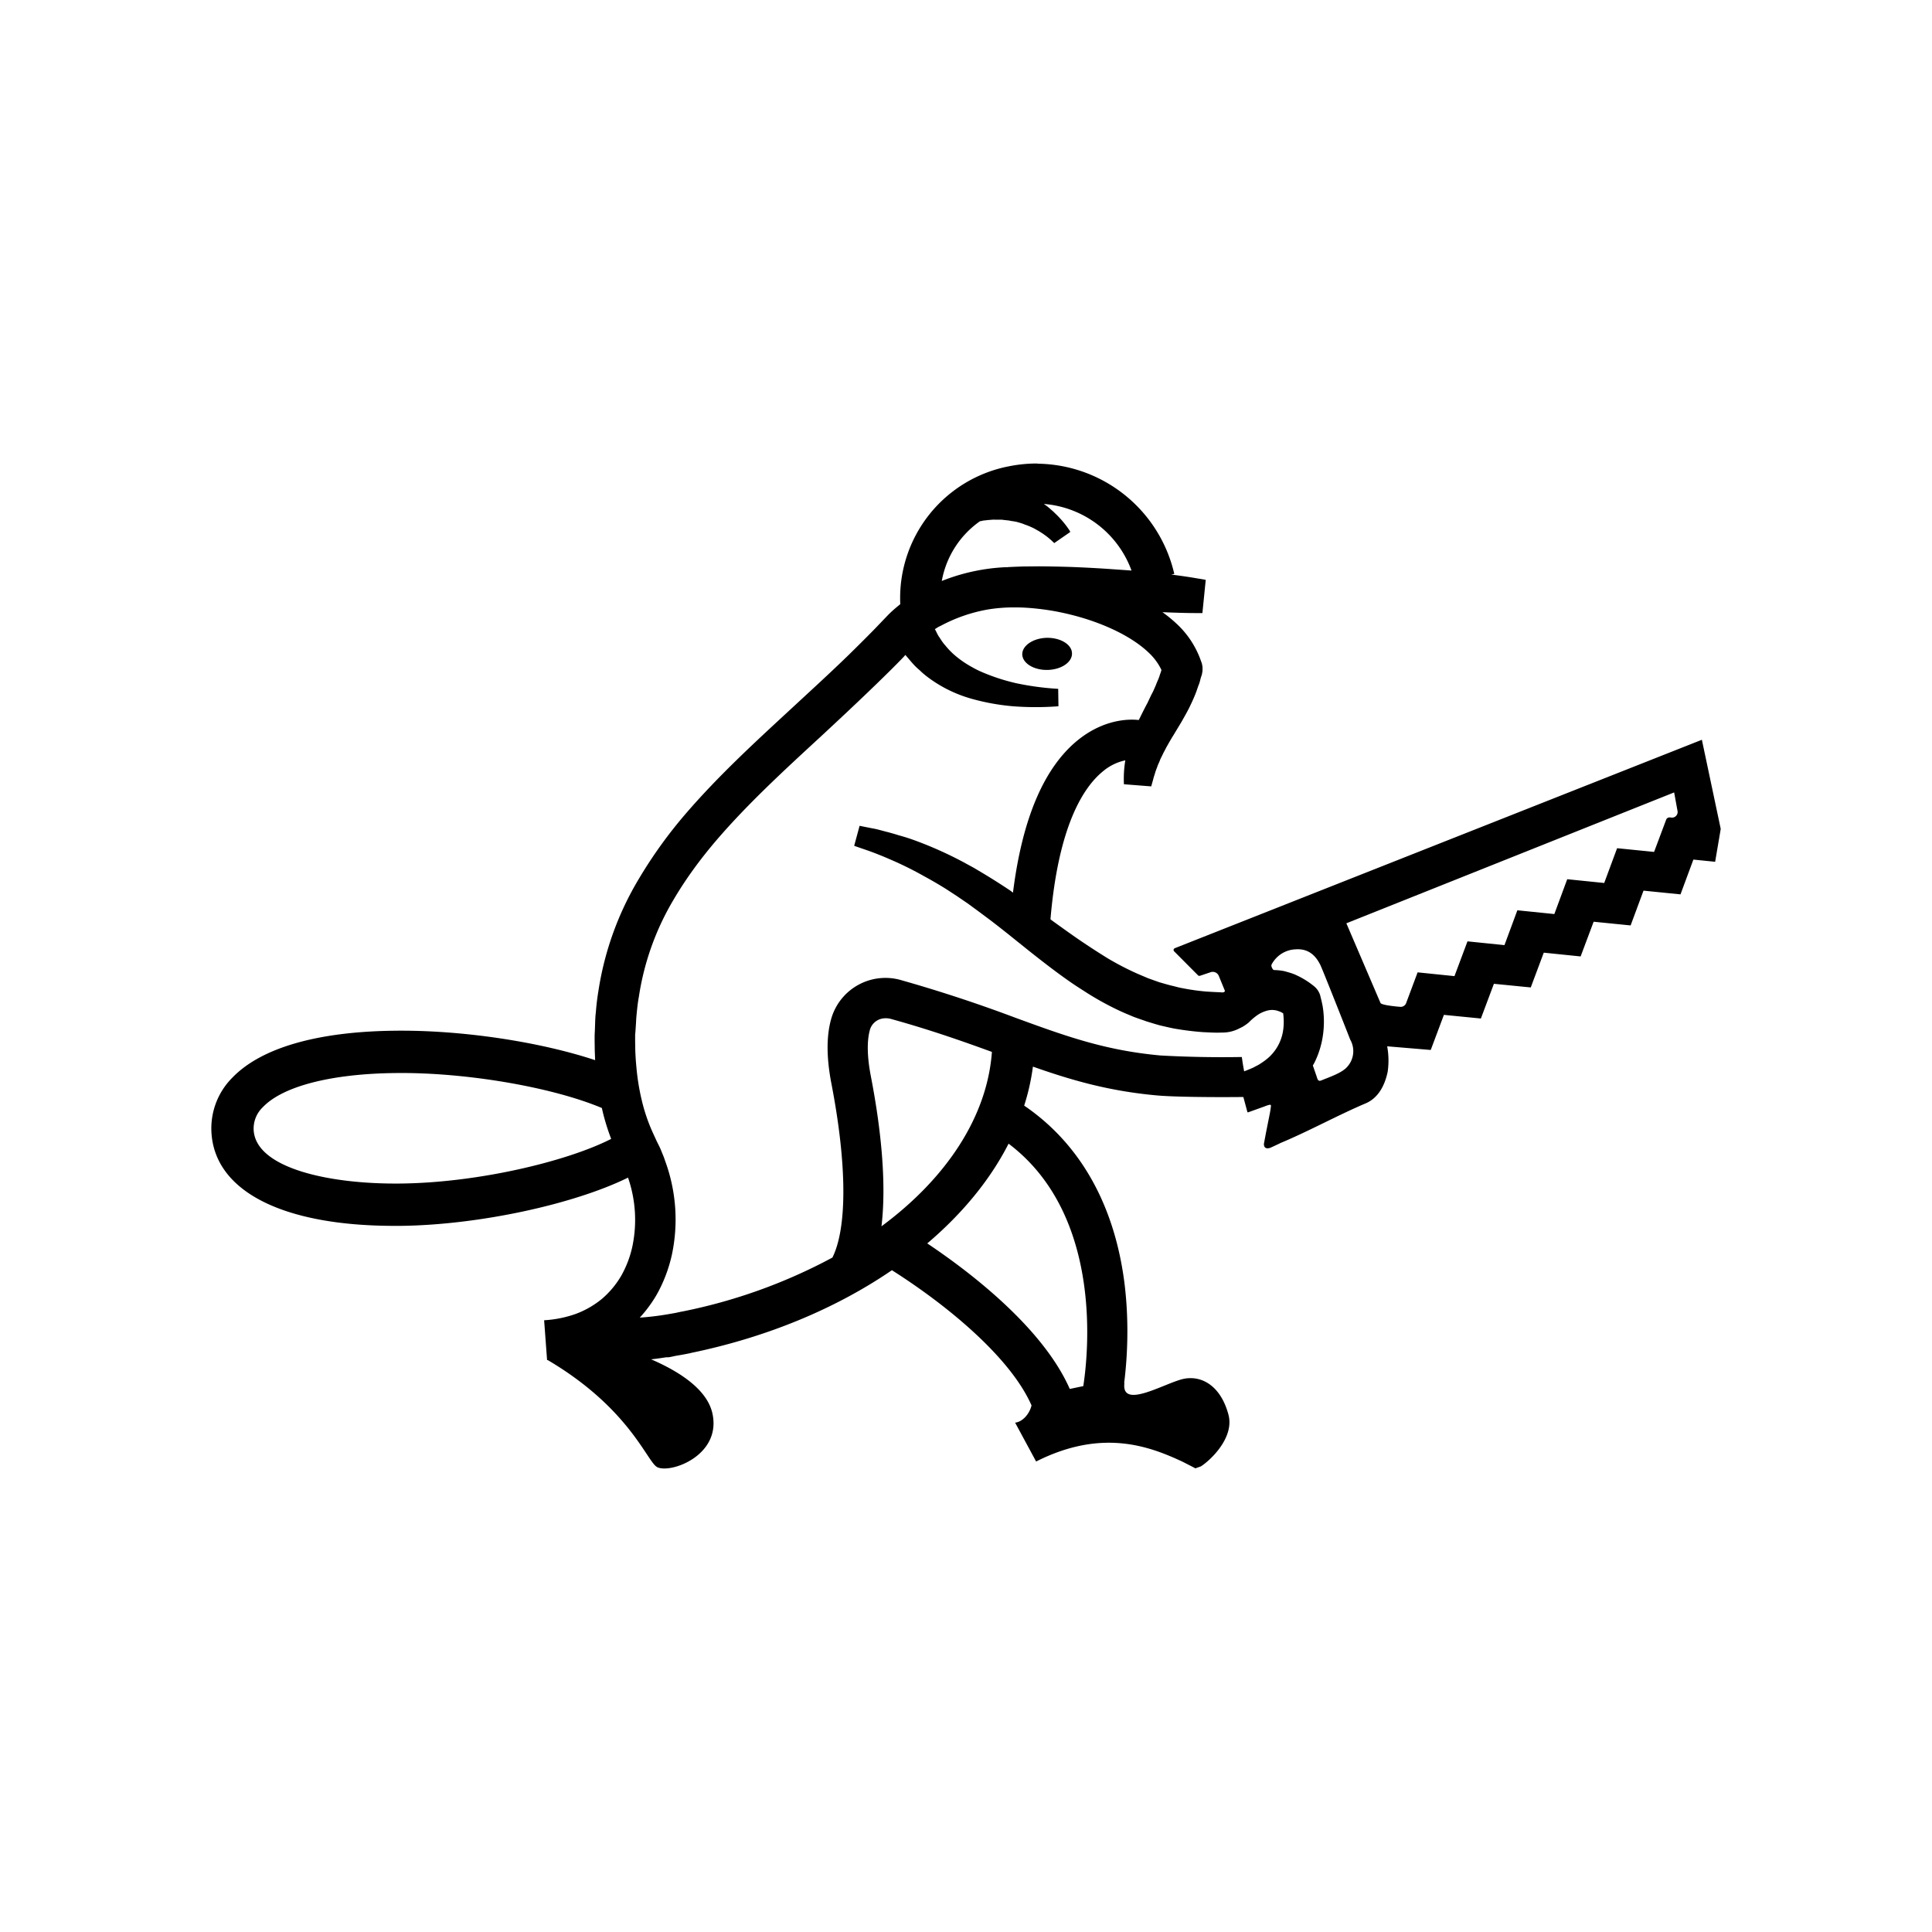 <svg xmlns="http://www.w3.org/2000/svg" width="100%" height="100%" viewBox="-3.36 -3.36 30.72 30.72"><path d="M13.136 4.01a2.25 2.25 0 00-.441.042 2.133 2.133 0 00-1.74 2.195c-.07.056-.139.115-.2.178l-.21.219c-.137.14-.276.278-.417.416-.282.274-.574.541-.867.812-.584.54-1.186 1.088-1.725 1.715a7.3 7.3 0 00-.73 1.014 4.9 4.9 0 00-.65 1.791 3.73 3.73 0 00-.04.324l-.008.08-.004.074-.005.15-.002.038-.002.049v.078l.002.16.006.152c-.884-.293-2.123-.481-3.184-.468-1.235.013-2.132.273-2.588.75a1.14 1.14 0 00-.33.842c.034.95 1.117 1.511 2.912 1.511h.1c1.257-.015 2.762-.348 3.613-.767a2.055 2.055 0 01.07 1.09 1.662 1.662 0 01-.175.465 1.436 1.436 0 01-.31.373 1.45 1.45 0 01-.419.24 1.82 1.82 0 01-.5.1l.047.634h.012c1.306.771 1.579 1.622 1.74 1.702.215.105 1.023-.188.877-.854-.086-.392-.545-.675-.975-.861.08-.008.16-.02.238-.032a.532.532 0 00.051-.002l.05-.01.05-.011a5.4 5.4 0 00.234-.043l.004-.002c1.225-.252 2.32-.713 3.202-1.317.906.575 1.89 1.398 2.22 2.15-.03.129-.138.261-.261.274l.334.618c1.054-.532 1.809-.238 2.326.002l.178.091c.027.015.003 0 .027.016l.088-.031c.15-.095.535-.454.44-.82-.12-.453-.415-.626-.7-.575-.286.052-1.01.506-.955.07l-.004-.003c.042-.33.088-.922.004-1.592-.16-1.247-.709-2.214-1.594-2.817a3.51 3.51 0 00.139-.62c.614.216 1.207.389 1.973.458.276.025.902.03 1.373.025l.064.237a.01.01 0 00.014.006l.256-.092a.514.514 0 01.07-.024c.022-.006.034-.006.035.012-.004.05-.017.12-.023.147l-.057.287-.031.166c-.006.062.031.096.107.066.066-.03.153-.071.157-.074.438-.182.913-.443 1.351-.629.21-.088.31-.3.352-.504a1.25 1.25 0 00-.008-.404l.691.058.004-.006.207-.552.588.058.207-.552.586.058.207-.553.586.06.207-.552.588.059.205-.553.588.059.205-.553.346.035.086-.506.002-.02-.299-1.414-8.383 3.315a.03.03 0 00-.01.047l.381.383c.007.008.017.01.03.008l.17-.057a.104.104 0 01.13.057l.096.234s.01.03-.041.03l-.051-.003a7.035 7.035 0 01-.205-.011 3.435 3.435 0 01-.375-.053c-.062-.01-.123-.03-.184-.043-.06-.015-.122-.034-.183-.051l-.18-.064-.176-.075a4.493 4.493 0 01-.346-.173c-.057-.032-.113-.063-.17-.1a11.316 11.316 0 01-.503-.332c-.111-.078-.224-.16-.336-.24l-.022-.018c.126-1.483.522-2.098.834-2.352a.812.812 0 01.356-.175 1.832 1.832 0 00-.022.38l.434.034.031-.11c.008-.036.021-.07.031-.105.01-.036.025-.07.037-.104.011-.034.03-.066.041-.1.013-.033.032-.064.047-.099.015-.03.035-.065.051-.098.037-.065.075-.134.117-.2l.13-.216c.042-.075.086-.15.126-.232.02-.042.04-.083.059-.127.019-.044.037-.085.054-.135l.024-.07.014-.035.01-.031.015-.06.01-.03.002-.006.008-.026.005-.03.004-.028v-.04c0-.015 0-.02-.006-.05a.234.234 0 00-.007-.03l-.01-.027a1.465 1.465 0 00-.4-.607 2.21 2.21 0 00-.214-.174l.15.006c.146.005.267.008.352.008.085.002.133 0 .133 0l.053-.528s-.05-.01-.135-.023a7.918 7.918 0 00-.353-.053l-.06-.008.048-.01a2.26 2.26 0 00-2.174-1.753zm.102.643a1.62 1.62 0 011.394 1.059l-.385-.027a20.737 20.737 0 00-.578-.03 19.922 19.922 0 00-.508-.01l-.207.002c-.062 0-.108.003-.152.004l-.135.006v.002c-.026 0-.052 0-.078.002a3.112 3.112 0 00-.974.217 1.48 1.48 0 01.607-.95c.014-.002.029-.003.047-.01.025-.003.054-.005.086-.01.03 0 .063-.007.1-.005h.113c.039.006.079.009.119.014.04.01.084.012.125.023.04.012.082.022.121.04a1 1 0 01.115.046c.038.016.07.038.104.055.03.02.064.039.09.059a1.14 1.14 0 01.15.125.034.034 0 01.01.011l.256-.177-.01-.022a1.49 1.49 0 00-.164-.207c-.03-.033-.063-.063-.098-.098-.037-.03-.073-.066-.117-.097zm-.483 1.645h.067l.074.002c.176.008.365.03.545.064.363.07.721.186 1.037.354.156.084.303.182.42.293a.92.92 0 01.209.28l-.002.013-.01.031-.008.022-.015.046c-.01.03-.027.066-.041.1-.012.033-.028.067-.043.102-.014.034-.034.068-.051.103l-.05.106a6.728 6.728 0 00-.114.224l-.026.051c-.103-.012-.506-.038-.94.297-.554.43-.91 1.25-1.06 2.447-.025-.017-.046-.036-.07-.05a10.35 10.35 0 00-.363-.231l-.186-.111-.191-.104a6.063 6.063 0 00-.795-.35 2.93 2.93 0 00-.207-.064 3.504 3.504 0 00-.211-.06c-.07-.018-.142-.04-.21-.051l-.206-.041-.086.318c.133.047.268.09.389.14.06.023.123.05.185.077a5.567 5.567 0 01.541.268 6.7 6.7 0 01.348.203l.17.111.166.113.164.12.164.122c.109.082.216.166.324.252l.324.26c.22.174.445.35.686.516.059.04.12.08.182.119a4.624 4.624 0 00.586.326c.068.032.139.06.209.09.07.027.142.05.214.076.074.022.147.046.221.065.075.017.148.035.223.049.15.026.303.045.455.056.075.003.15.008.227.008l.093-.002a.573.573 0 00.248-.063l.055-.027s.052-.03.1-.07a.931.931 0 01.13-.112.499.499 0 01.178-.08.29.29 0 01.155.008c.013.006.025.007.039.014a.374.374 0 01.039.021l.006.002a.9.9 0 01.007.073.91.91 0 01-.005.181.72.72 0 01-.295.5l-.002.002a1.575 1.575 0 01-.075.051c-.026.018-.054.029-.082.045-.028.016-.06.028-.09.041l-.078.031a3.68 3.68 0 01-.037-.228 17.834 17.834 0 01-1.29-.024c-.887-.08-1.516-.31-2.31-.6a22.853 22.853 0 00-1.806-.595.897.897 0 00-1.116.588c-.085.276-.086.628-.005 1.049.248 1.282.255 2.291.017 2.771a8.57 8.57 0 01-2.398.86h-.004l-.092.02-.131.023a4.35 4.35 0 01-.438.052 2.11 2.11 0 00.26-.35c.116-.202.2-.423.25-.648a2.697 2.697 0 00-.11-1.502c-.016-.053-.04-.105-.06-.156-.02-.052-.048-.102-.072-.152l-.062-.135a2.802 2.802 0 01-.172-.502 3.593 3.593 0 01-.088-.54 4.33 4.33 0 01-.018-.278l-.002-.14v-.097l.004-.037.01-.15.004-.075.006-.066c.009-.09.018-.18.035-.271a4.253 4.253 0 01.562-1.563c.191-.323.417-.63.666-.922.501-.585 1.084-1.12 1.67-1.66.293-.272.586-.546.877-.828.144-.14.291-.283.432-.43l.031-.035.034.04c.052.059.106.131.19.2.073.073.168.144.274.211a2.118 2.118 0 00.563.248 3.54 3.54 0 00.65.117 4.714 4.714 0 00.723 0l-.004-.277a4.425 4.425 0 01-.67-.09 3.146 3.146 0 01-.55-.18 1.47 1.47 0 01-.151-.076 1.583 1.583 0 01-.252-.17 1.201 1.201 0 01-.172-.174c-.049-.052-.077-.107-.107-.148-.026-.043-.04-.08-.055-.104 0-.003-.003-.004-.004-.007l.05-.032.058-.029a2.491 2.491 0 01.748-.254 2.54 2.54 0 01.394-.031zm.52.484c-.217.009-.388.13-.38.27.009.14.193.248.411.24.22-.008.389-.13.379-.27-.007-.139-.19-.246-.408-.24zM23.26 9.24l.052.286a.09.09 0 01-.105.113c-.032-.006-.063.005-.074.035l-.192.512-.588-.059-.205.553-.588-.06-.205.554-.588-.06-.205.554-.588-.06-.207.553-.586-.06-.183.49a.092.092 0 01-.096.058l-.047-.004c-.036-.004-.254-.024-.265-.059l-.542-1.265zm-6.018 2.495c.184-.013.305.077.388.24.013.01.487 1.213.479 1.195a.37.37 0 01-.05.436c-.083.095-.28.16-.401.21-.065.029-.066-.013-.09-.081l-.053-.153.024-.042a1.43 1.43 0 00.138-.45 1.525 1.525 0 00-.007-.457l-.016-.076-.01-.039-.012-.049v-.002a.301.301 0 00-.101-.148 1.29 1.29 0 00-.276-.172.716.716 0 00-.109-.041c-.039-.011-.077-.024-.117-.03a.869.869 0 00-.117-.011l-.02-.002c-.016-.007-.046-.061-.033-.086a.45.45 0 01.383-.242zm-6.544 1.097a.254.254 0 01.002 0 .304.304 0 01.108.01c.635.176 1.15.359 1.604.524-.075 1.032-.725 2.01-1.756 2.773.089-.747-.028-1.661-.17-2.392-.076-.397-.047-.624-.01-.745a.254.254 0 01.222-.17zm-7.771.87c1.119-.014 2.494.224 3.283.556l.01.045a3.542 3.542 0 00.138.446c-.679.348-2.09.697-3.353.71-1.147.012-2.31-.25-2.332-.86a.47.47 0 01.146-.354c.318-.334 1.089-.532 2.108-.543zm9.75 1.123c1.514 1.142 1.263 3.371 1.188 3.855l-.215.045c-.43-.977-1.59-1.862-2.266-2.314.558-.474 1-1.01 1.293-1.586z"/></svg>